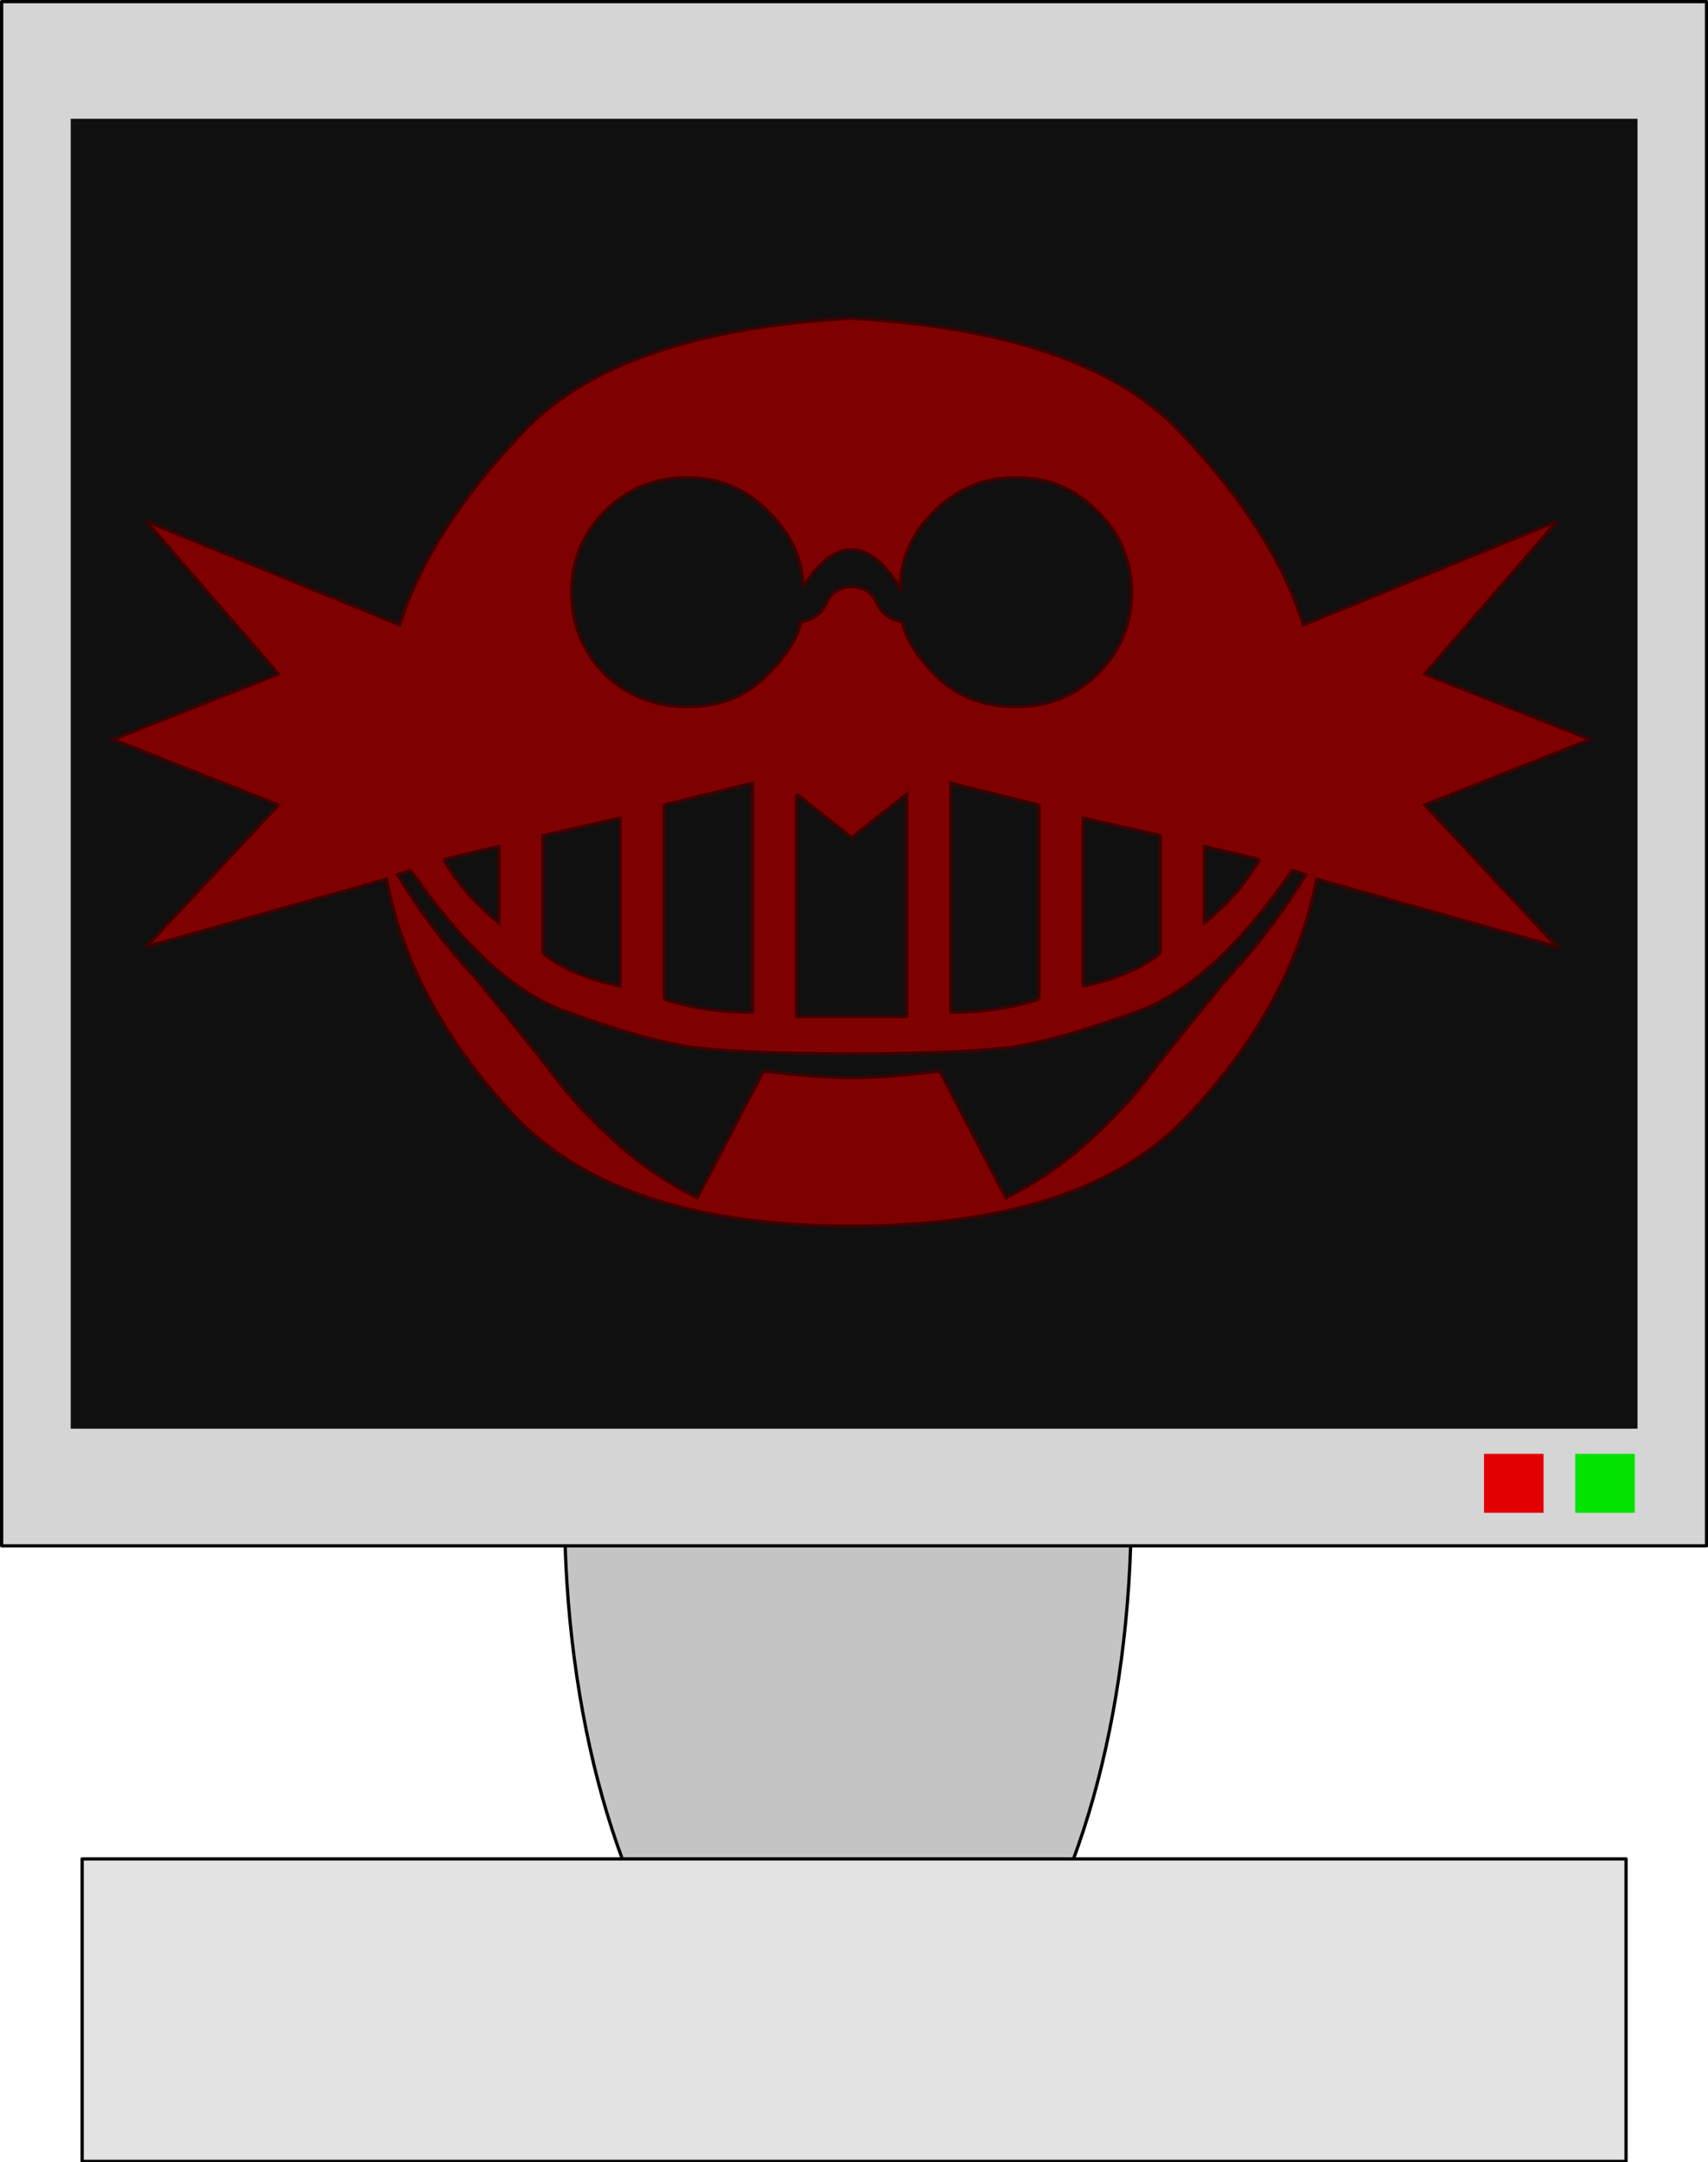 <?xml version="1.0" encoding="UTF-8" standalone="no"?>
<svg
   xmlns:dc="http://purl.org/dc/elements/1.1/"
   xmlns:cc="http://creativecommons.org/ns#"
   xmlns:rdf="http://www.w3.org/1999/02/22-rdf-syntax-ns#"
   xmlns:svg="http://www.w3.org/2000/svg"
   xmlns="http://www.w3.org/2000/svg"
   xmlns:sodipodi="http://sodipodi.sourceforge.net/DTD/sodipodi-0.dtd"
   xmlns:inkscape="http://www.inkscape.org/namespaces/inkscape"
   width="128"
   height="162"
   id="svg2"
   sodipodi:version="0.32"
   inkscape:version="1.0.2 (e86c870879, 2021-01-15)"
   version="1.0"
   sodipodi:docname="Robotnik.svg"
   inkscape:output_extension="org.inkscape.output.svg.inkscape"
   inkscape:export-filename="/home/stuart/tmp/MonitorBox_Robotnik.png"
   inkscape:export-xdpi="34.290001"
   inkscape:export-ydpi="34.290001">
  <title
     id="title18">Item Monitor (Robotnik box)</title>
  <defs
     id="defs4" />
  <sodipodi:namedview
     id="base"
     pagecolor="#ffffff"
     bordercolor="#666666"
     borderopacity="1.0"
     gridtolerance="10000"
     guidetolerance="10"
     objecttolerance="10"
     inkscape:pageopacity="0.0"
     inkscape:pageshadow="2"
     inkscape:zoom="5.0938589"
     inkscape:cx="64.109059"
     inkscape:cy="80.991111"
     inkscape:document-units="px"
     inkscape:current-layer="layer1"
     showgrid="false"
     inkscape:window-width="1920"
     inkscape:window-height="997"
     inkscape:window-x="0"
     inkscape:window-y="28"
     inkscape:window-maximized="1"
     borderlayer="true"
     inkscape:document-rotation="0" />
  <g
     inkscape:label="Layer 1"
     inkscape:groupmode="layer"
     id="layer1"
     style="display:inline"
     transform="translate(0,-8)">
    <g
       id="g3244"
       transform="matrix(0.974,0,0,0.964,-1.738,7.096)">
      <ellipse
         transform="matrix(0.144,0,0,0.144,-122.234,52.074)"
         id="MonitorStalk"
         style="fill:#c4c4c4;fill-opacity:1;stroke:#000000;stroke-width:1.732;stroke-linecap:round;stroke-linejoin:round;stroke-miterlimit:4;stroke-dasharray:none;stroke-opacity:1"
         cx="1314.286"
         cy="458.076"
         rx="151.429"
         ry="314.286" />
      <rect
         y="145.426"
         x="8.105"
         height="23.511"
         width="118.79"
         id="MonitorBase"
         style="fill:#e3e3e3;fill-opacity:1;stroke:#000000;stroke-width:0.25;stroke-linecap:round;stroke-linejoin:round;stroke-miterlimit:4;stroke-dasharray:none;stroke-opacity:1" />
      <rect
         y="1.063"
         x="1.91"
         height="120.027"
         width="131.18"
         id="rect3155"
         style="fill:#d5d5d5;fill-opacity:1;stroke:#000000;stroke-width:0.25;stroke-linecap:round;stroke-linejoin:round;stroke-miterlimit:4;stroke-dasharray:none;stroke-opacity:1" />
      <rect
         y="10.169"
         x="7.225"
         height="101.816"
         width="120.55"
         id="rect3159"
         style="fill:#101010;fill-opacity:1;stroke:none;stroke-width:0;stroke-linecap:round;stroke-linejoin:round;stroke-miterlimit:4;stroke-dasharray:none;stroke-opacity:1" />
      <g
         transform="matrix(0.144,0,0,0.144,103.595,13.57)"
         id="MonitorLights">
        <rect
           style="opacity:1;fill:#e30000;fill-opacity:1;stroke:none;stroke-width:0.173;stroke-linecap:round;stroke-linejoin:round;stroke-miterlimit:4;stroke-dasharray:none;stroke-opacity:1"
           id="MonitorLight_Red"
           width="31.827"
           height="31.827"
           x="85.91"
           y="697.014" />
        <rect
           style="opacity:1;fill:#00e300;fill-opacity:1;stroke:none;stroke-width:0.173;stroke-linecap:round;stroke-linejoin:round;stroke-miterlimit:4;stroke-dasharray:none;stroke-opacity:1"
           id="MonitorLight_Green"
           width="31.827"
           height="31.827"
           x="134.652"
           y="697.014" />
      </g>
      <g
         transform="matrix(0.147,0,0,0.147,10.345,25.678)"
         id="g2417"
         style="display:inline;fill:#7f0000;fill-opacity:1;stroke:#3f0000;stroke-width:1.695;stroke-miterlimit:4;stroke-dasharray:none;stroke-opacity:1">
        <g
           style="fill:#7f0000;fill-opacity:1;stroke:#3f0000;stroke-width:1.695;stroke-miterlimit:4;stroke-dasharray:none;stroke-opacity:1"
           inkscape:label="Layer 1"
           id="g2419" />
        <path
           style="fill:#7f0000;fill-opacity:1;stroke:#3f0000;stroke-width:1.695;stroke-miterlimit:4;stroke-dasharray:none;stroke-opacity:1"
           d="m 18.269,332.308 69.231,-75 L 0.962,222.692 87.5,188.077 18.269,107.308 150.962,162.115 C 161.346,128.654 183.077,94.423 216.154,59.423 249.23,24.424 306.154,4.616 386.923,-5.5004882e-6 468.461,4.616 525.769,24.424 558.846,59.423 591.922,94.423 613.653,128.654 624.038,162.115 L 756.731,107.308 687.5,188.077 l 86.538,34.615 -86.538,34.615 69.231,75 -125.769,-35.769 c -8.462,44.231 -30.962,85.962 -67.5,125.192 C 527.307,460.577 468.653,480 387.5,480 306.346,480 247.5,460.577 210.962,421.731 174.807,382.5 152.5,340.769 144.038,296.538 L 18.269,332.308 m 271.154,27.692 c 13.846,4.616 29.23,6.923 46.154,6.923 V 245.769 l -46.154,11.538 v 102.692 m -63.462,-24.231 c 10,8.077 23.461,13.846 40.385,17.308 v -88.846 l -40.385,9.231 v 62.308 m -51.923,-49.615 c 6.923,12.308 16.538,23.462 28.846,33.462 v -40.385 l -28.846,6.923 m 311.538,73.846 V 257.308 l -46.154,-11.538 v 121.154 c 16.923,1.2e-4 32.307,-2.308 46.154,-6.923 m 63.462,-24.231 v -62.308 l -40.385,-9.231 v 88.846 c 16.923,-3.461 30.384,-9.231 40.385,-17.308 m 51.923,-49.615 -28.846,-6.923 v 40.385 c 12.307,-10 21.922,-21.154 28.846,-33.462 M 362.115,141.923 c -0.385,-15 -6.539,-28.269 -18.462,-39.808 -11.539,-11.923 -25.577,-17.884 -42.115,-17.885 -16.923,3.9e-4 -31.346,5.962 -43.269,17.885 -11.539,11.923 -17.308,26.154 -17.308,42.692 -2.4e-4,16.923 5.769,31.346 17.308,43.269 11.923,11.539 26.346,17.308 43.269,17.308 16.538,2.8e-4 30,-5.192 40.385,-15.577 10.769,-10.384 17.115,-20.192 19.038,-29.423 6.153,-0.769 10.577,-4.038 13.269,-9.808 2.692,-5.769 7.115,-8.653 13.269,-8.654 6.153,3.4e-4 10.577,2.885 13.269,8.654 2.692,5.77 7.115,9.039 13.269,9.808 1.923,9.231 8.076,19.039 18.462,29.423 10.769,10.385 24.423,15.577 40.962,15.577 16.923,2.8e-4 31.153,-5.769 42.692,-17.308 11.923,-11.923 17.884,-26.346 17.885,-43.269 -5.4e-4,-16.538 -5.962,-30.769 -17.885,-42.692 -11.539,-11.923 -25.77,-17.884 -42.692,-17.885 -16.539,3.9e-4 -30.77,5.962 -42.692,17.885 -11.539,11.539 -17.5,25 -17.885,40.385 -8.462,-13.461 -16.924,-20.192 -25.385,-20.192 -8.462,3.6e-4 -16.923,6.539 -25.385,19.615 m -3.462,109.615 v 117.692 c 11.153,1.2e-4 20.769,1.2e-4 28.846,0 8.077,1.2e-4 17.692,1.2e-4 28.846,0 V 251.538 l -28.846,23.077 -28.846,-23.077 m -201.923,40.385 -6.923,2.308 c 11.538,19.231 25.384,37.692 41.538,55.385 20,24.616 34.038,42.308 42.115,53.077 8.077,10.769 18.461,21.923 31.154,33.462 12.692,11.539 26.73,21.154 42.115,28.846 l 34.615,-66.923 c 19.23,2.308 34.615,3.462 46.154,3.462 11.538,1.2e-4 26.923,-1.154 46.154,-3.462 l 34.615,66.923 c 15.384,-7.692 29.423,-17.308 42.115,-28.846 12.692,-11.538 23.076,-22.692 31.154,-33.462 8.076,-10.769 22.115,-28.461 42.115,-53.077 16.153,-17.692 29.999,-36.154 41.538,-55.385 l -6.923,-2.308 c -26.924,39.231 -53.27,63.846 -79.038,73.846 -25.77,9.615 -47.116,15.962 -64.038,19.038 -16.924,2.692 -46.154,4.039 -87.692,4.038 -41.539,1.2e-4 -70.77,-1.346 -87.692,-4.038 -16.923,-3.077 -38.269,-9.423 -64.038,-19.038 -25.769,-10 -52.116,-34.615 -79.038,-73.846"
           id="RobotnikLogo"
           inkscape:connector-curvature="0" />
      </g>
    </g>
  </g>
</svg>
